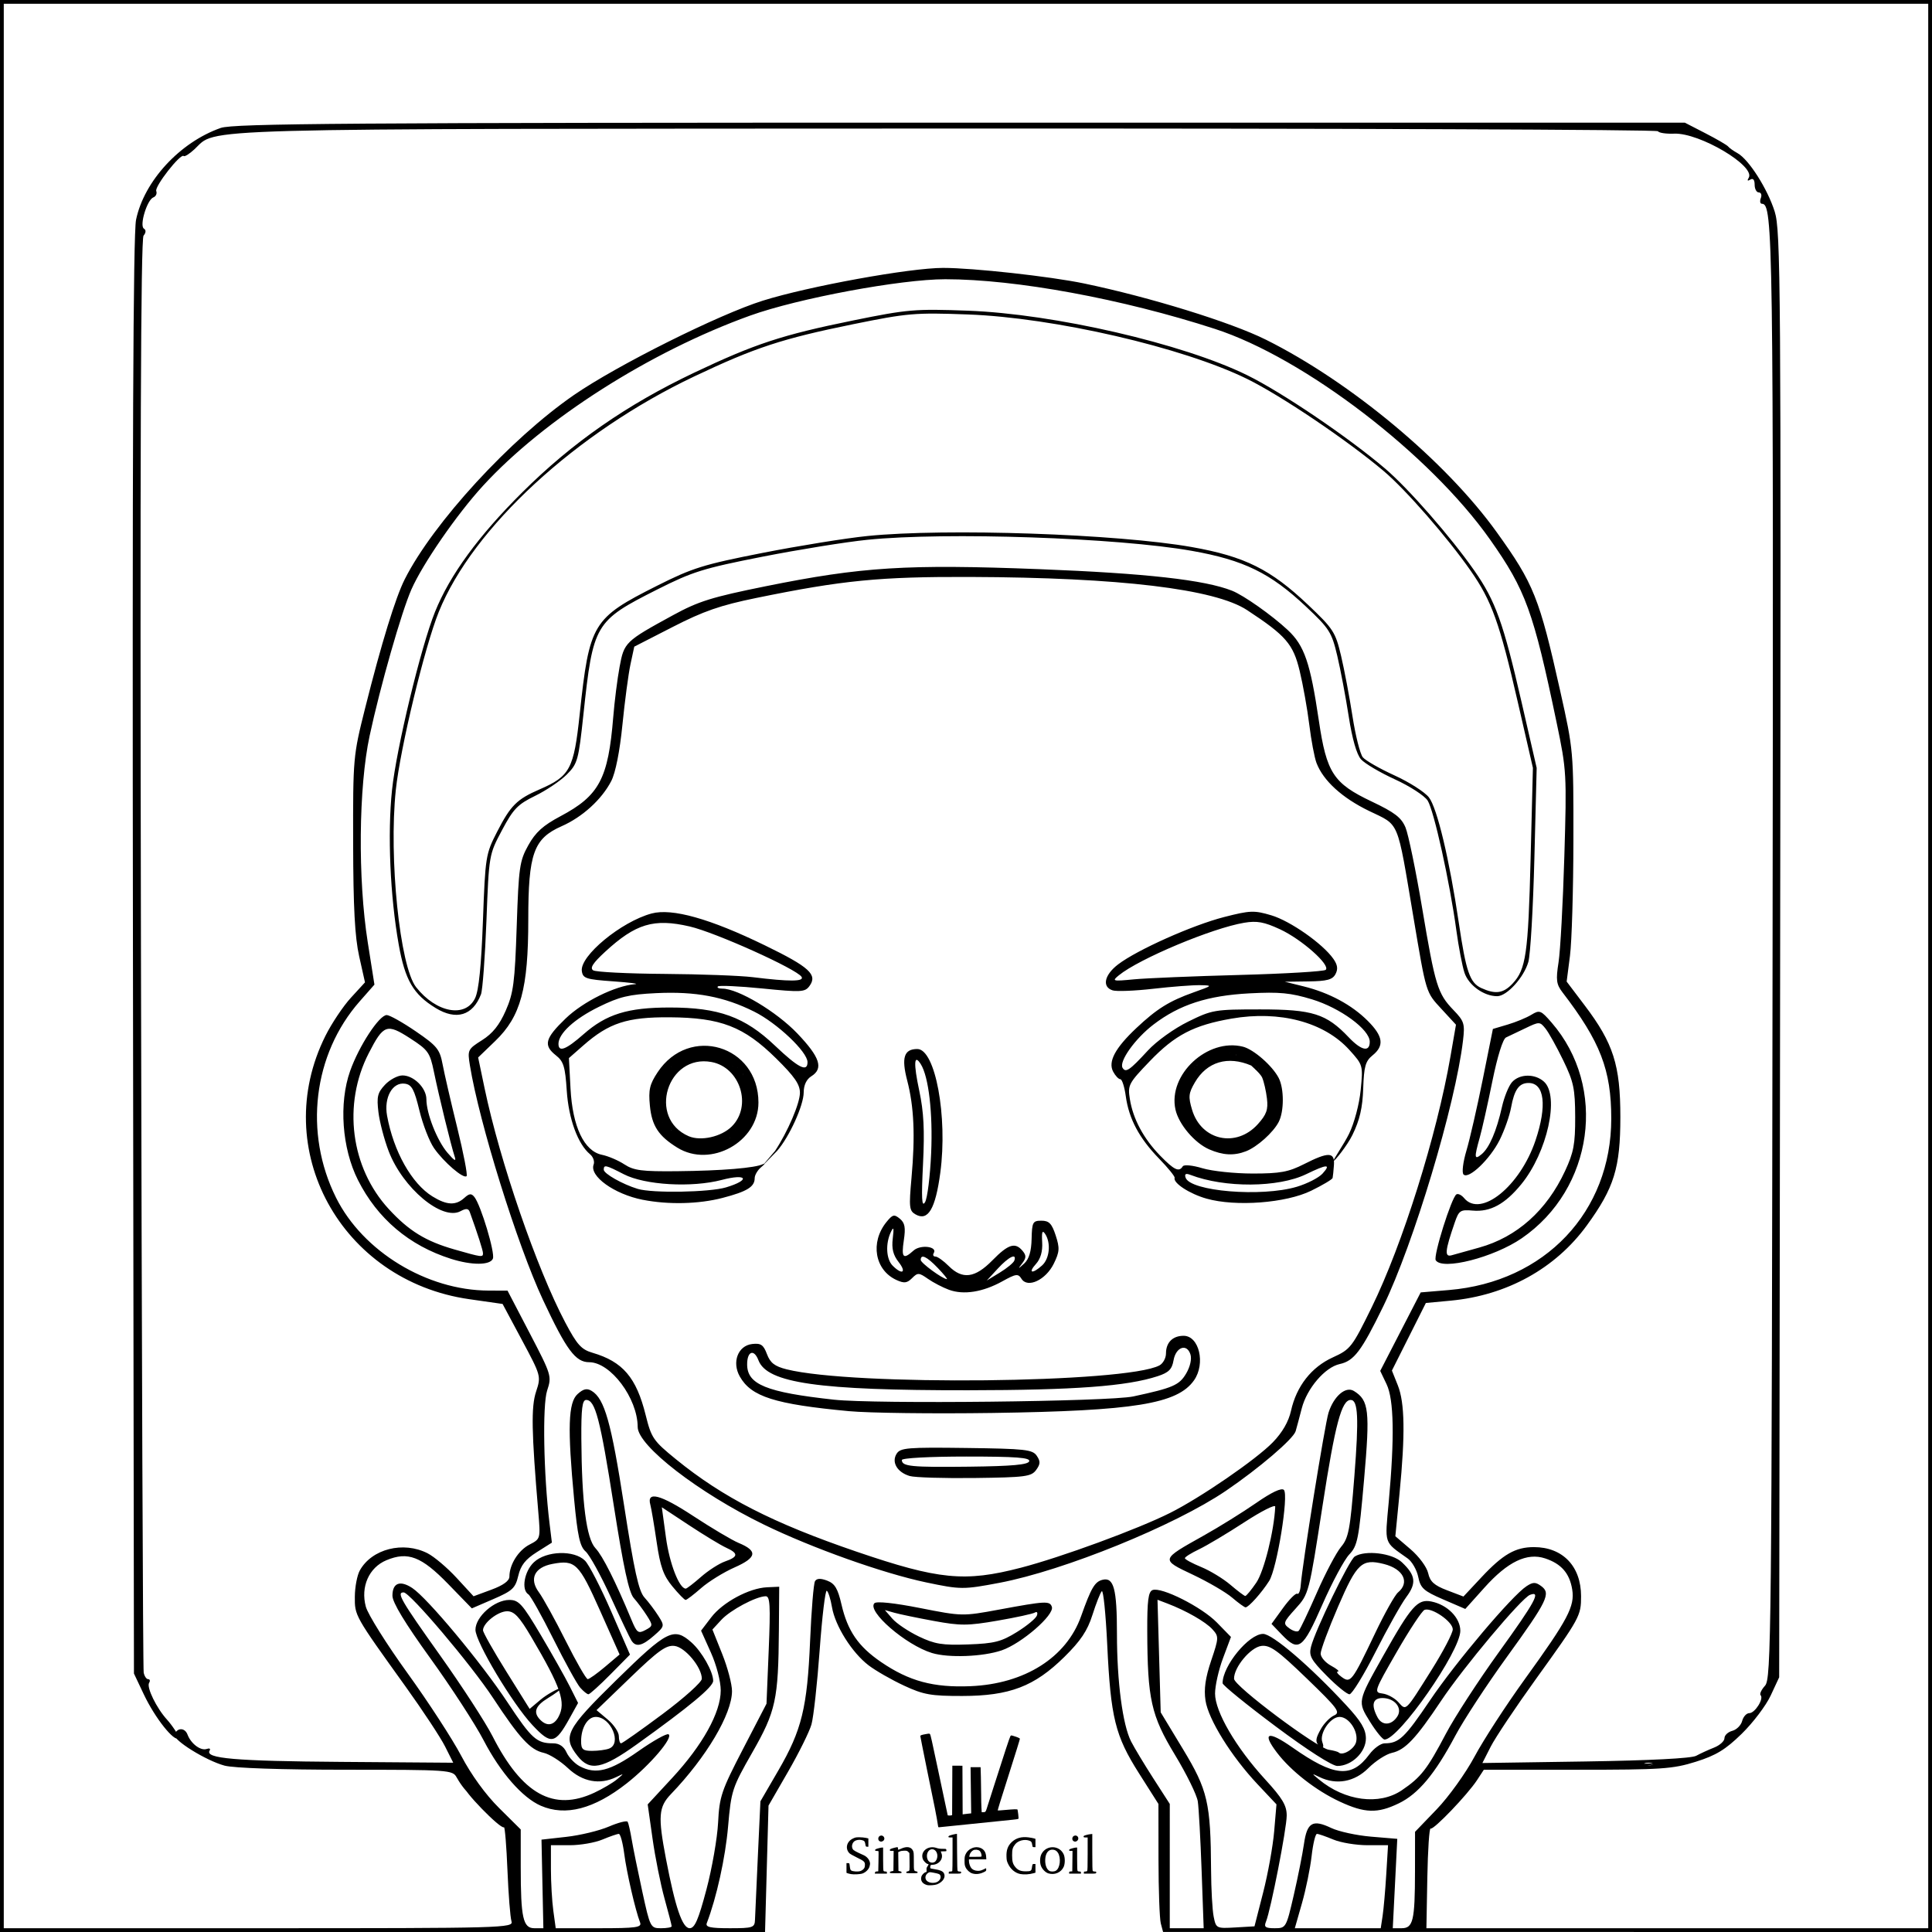 <?xml version="1.0" encoding="UTF-8" standalone="no"?>
<svg
   xmlns:dc="http://purl.org/dc/elements/1.1/"
   xmlns:cc="http://creativecommons.org/ns#"
   xmlns:rdf="http://www.w3.org/1999/02/22-rdf-syntax-ns#"
   xmlns:svg="http://www.w3.org/2000/svg"
   xmlns="http://www.w3.org/2000/svg"
   xmlns:sodipodi="http://sodipodi.sourceforge.net/DTD/sodipodi-0.dtd"
   xmlns:inkscape="http://www.inkscape.org/namespaces/inkscape"
   viewBox="0 0 512 512"
   height="512"
   width="512"
   id="svg2"
   version="1.1"
   sodipodi:docname="SC_Blend_Clrm.svg"
   inkscape:version="0.92.1 r15371"
   inkscape:export-filename="/home/account/Computer/Resources/Pictures/Pictures/SC_Blend_Clrm.svg.png"
   inkscape:export-xdpi="375"
   inkscape:export-ydpi="375">
  <sodipodi:namedview
     pagecolor="#ffffff"
     bordercolor="#666666"
     borderopacity="1"
     objecttolerance="10"
     gridtolerance="10"
     guidetolerance="10"
     inkscape:pageopacity="0"
     inkscape:pageshadow="2"
     inkscape:window-width="1366"
     inkscape:window-height="692"
     id="namedview6"
     showgrid="false"
     inkscape:zoom="5.9039228"
     inkscape:cx="252.15749"
     inkscape:cy="40.288555"
     inkscape:window-x="0"
     inkscape:window-y="27"
     inkscape:window-maximized="1"
     inkscape:current-layer="svg2" />
  <defs
     id="defs6">
    <inkscape:perspective
       sodipodi:type="inkscape:persp3d"
       inkscape:vp_x="0 : 256 : 1"
       inkscape:vp_y="0 : 1000 : 0"
       inkscape:vp_z="512 : 256 : 1"
       inkscape:persp3d-origin="256 : 170.66667 : 1"
       id="perspective225" />
  </defs>
  <rect
     style="fill:#000000"
     id="rect14"
     width="1.51"
     height="2.085"
     x="177.604"
     y="299.472" />
  <rect
     style="fill:#000000"
     id="rect16"
     width="1.51"
     height="2.241"
     x="178.574"
     y="300.347" />
  <rect
     style="fill:#000000"
     id="rect18"
     width="2.355"
     height="3.015"
     x="175.5"
     y="297.5" />
  <rect
     style="fill:#000000"
     id="rect20"
     width="4.422"
     height="1.726"
     x="184.387"
     y="302.84" />
  <rect
     style="fill:#000000"
     id="rect22"
     width="2.085"
     height="2.068"
     x="193.373"
     y="300.356" />
  <rect
     style="fill:#000000"
     id="rect24"
     width="2.644"
     height="1.322"
     x="194.102"
     y="299.458" />
  <rect
     style="fill:#000000"
     id="rect26"
     width="2.66"
     height="1.644"
     x="194.932"
     y="298.475" />
  <rect
     style="fill:#000000"
     id="rect28"
     width="1.102"
     height="1.102"
     x="195.746"
     y="297.898" />
  <rect
     style="fill:#000000"
     id="rect30"
     width="1.414"
     height="8.485"
     x="197.99"
     y="287.931" />
  <rect
     style="fill:#000000"
     id="rect32"
     width="0.839"
     height="2.517"
     x="197.558"
     y="291.646" />
  <rect
     style="fill:#000000"
     id="rect34"
     width="2.349"
     height="2.349"
     x="192.189"
     y="280.117" />
  <rect
     style="fill:#000000"
     id="rect36"
     width="1.726"
     height="2.792"
     x="195.281"
     y="282.885" />
  <rect
     style="fill:#000000"
     id="rect38"
     width="1.246"
     height="2.017"
     x="194.155"
     y="282.011" />
  <rect
     style="fill:#000000"
     id="rect40"
     width="4.746"
     height="1.582"
     x="184.111"
     y="278.799" />
  <rect
     style="fill:#000000"
     id="rect42"
     width="1.339"
     height="1.339"
     x="175.78"
     y="283.932" />
  <rect
     style="fill:#000000"
     id="rect44"
     width="1.644"
     height="1.644"
     x="176.136"
     y="283.102" />
  <rect
     style="fill:#000000"
     id="rect46"
     width="1.475"
     height="1.475"
     x="177.169"
     y="282.661" />
  <rect
     style="fill:#000000"
     id="rect48"
     width="1.508"
     height="0.932"
     x="177.915"
     y="282.186" />
  <rect
     style="fill:#000000"
     id="rect50"
     width="0.746"
     height="0.746"
     x="178.576"
     y="281.627" />
  <rect
     style="fill:#000000"
     id="rect52"
     width="1.486"
     height="4.458"
     x="173.924"
     y="289.513" />
  <rect
     style="fill:#000000"
     id="rect54"
     width="2.523"
     height="1.559"
     x="331.729"
     y="300.678" />
  <rect
     style="fill:#000000"
     id="rect56"
     width="2.112"
     height="1.305"
     x="332.644"
     y="300.051" />
  <rect
     style="fill:#000000"
     id="rect58"
     width="1.356"
     height="0.678"
     x="333.559"
     y="299.542" />
  <rect
     style="fill:#000000"
     id="rect60"
     width="0.559"
     height="0.905"
     x="333.271"
     y="299.559" />
  <rect
     style="fill:#000000"
     id="rect62"
     width="1.661"
     height="0.831"
     x="333.542"
     y="299.085" />
  <rect
     style="fill:#000000"
     id="rect64"
     width="1.661"
     height="0.831"
     x="334.237"
     y="298.542" />
  <rect
     style="fill:#000000"
     id="rect66"
     width="1.152"
     height="0.712"
     x="334.881"
     y="298.102" />
  <rect
     style="fill:#000000"
     id="rect68"
     width="0.542"
     height="0.542"
     x="335.356"
     y="297.797" />
  <rect
     style="fill:#000000"
     id="rect70"
     width="4.983"
     height="1.661"
     x="323.797"
     y="302.983" />
  <rect
     style="fill:#000000"
     id="rect72"
     width="1.462"
     height="1.462"
     x="315.921"
     y="282.873" />
  <rect
     style="fill:#000000"
     id="rect74"
     width="1.462"
     height="1.462"
     x="316.496"
     y="282.25" />
  <rect
     style="fill:#000000"
     id="rect76"
     width="1.513"
     height="0.935"
     x="317.263"
     y="281.843" />
  <rect
     style="fill:#000000"
     id="rect78"
     width="1.125"
     height="0.695"
     x="317.647"
     y="281.459" />
  <rect
     style="fill:#000000"
     id="rect80"
     width="1.59"
     height="0.983"
     x="318.006"
     y="281.028" />
  <rect
     style="fill:#000000"
     id="rect82"
     width="0.815"
     height="0.815"
     x="318.63"
     y="280.692" />
  <rect
     style="fill:#000000"
     id="rect84"
     width="3.667"
     height="1.222"
     x="323.855"
     y="279.014" />
  <rect
     style="fill:#000000"
     id="rect86"
     width="1.942"
     height="1.474"
     x="332.065"
     y="281.028" />
  <rect
     style="fill:#000000"
     id="rect88"
     width="1.354"
     height="1.738"
     x="333.575"
     y="282.166" />
  <rect
     style="fill:#000000"
     id="rect90"
     width="0.671"
     height="1.426"
     x="332.7"
     y="281.975" />
  <rect
     style="fill:#000000"
     id="rect92"
     width="1.354"
     height="1.954"
     x="332.927"
     y="281.387" />
  <rect
     style="fill:#000000"
     id="rect94"
     width="0.396"
     height="0.396"
     x="331.813"
     y="282.023" />
  <path
     style="fill:#000000"
     id="path3905"
     ry="0.72"
     rx="1.016"
     cy="453.056"
     cx="214.645" />
  <path
     id="path12"
     d="M 0,256 V -10e-6 h 256 256 v 256 256 l -101.886,-0.009 -101.886,-0.009 -0.6,-2.24 c -0.33,-1.232 -0.607,-8.863 -0.614,-16.957 l -0.014,-14.718 -5.149,-8.111 c -6.322,-9.958 -7.501,-14.73 -8.423,-34.099 -0.392,-8.234 -1.043,-14.608 -1.447,-14.164 -0.404,0.444 -1.521,3.283 -2.481,6.308 -1.325,4.173 -3.121,6.853 -7.443,11.111 -7.936,7.817 -14.489,10.321 -27.056,10.339 -8.299,0.012 -10.253,-0.337 -15.458,-2.758 -3.277,-1.524 -7.487,-3.938 -9.355,-5.363 -4.399,-3.355 -8.861,-10.441 -9.699,-15.402 -0.364,-2.154 -0.984,-4.116 -1.378,-4.36 -0.394,-0.243 -1.245,6.842 -1.89,15.745 -0.646,8.903 -1.625,17.766 -2.177,19.694 -0.551,1.929 -3.337,7.554 -6.191,12.5 l -5.188,8.993 -0.46,16.75 -0.46,16.75 H 101.372 0 Z m 135.547,253.147 c -0.324,-1.019 -0.803,-7.094 -1.066,-13.5 -0.263,-6.406 -0.679,-11.534 -0.924,-11.397 -0.95,0.533 -11.202,-10.021 -10.621,-10.961 0.339,-0.548 3.905,2.692 3.332,3.046 -1.413,0.873 -6.738,-6.335 -5.813,-7.832 0.457,-0.739 3.431,3.45 2.75,3.871 -0.607,0.375 -1.593,-0.23 -2.19,-1.345 -1.051,-1.964 -1.982,-2.028 -29.3,-2.034 -17.133,-0.003 -29.786,-0.432 -32.215,-1.09 -4.943,-1.34 -13.706,-6.787 -13.228,-8.222 0.629,-1.887 2.708,-1.897 3.415,-0.016 0.922,2.454 3.508,4.384 5.114,3.816 0.716,-0.253 1.054,-0.059 0.751,0.431 -1.298,2.1 6.701,2.791 34.753,3.001 l 29.806,0.224 -2.17,-4.319 C 116.748,460.444 112.055,453.325 107.513,447 93.936,428.095 93.996,428.202 94.035,423.11 c 0.019,-2.536 0.612,-5.65 1.317,-6.921 3.172,-5.717 11.516,-7.836 17.947,-4.559 1.76,0.897 5.225,3.829 7.7,6.515 l 4.5,4.884 4.75,-1.757 c 3.131,-1.158 4.75,-2.34 4.75,-3.468 0,-3.173 2.371,-6.945 5.324,-8.473 2.931,-1.516 2.934,-1.526 2.327,-8.675 -1.802,-21.227 -1.922,-27.807 -0.585,-31.86 1.348,-4.084 1.318,-4.193 -3.758,-13.675 l -5.116,-9.558 -8.847,-1.267 c -34.034,-4.873 -53.097,-39.798 -38.096,-69.798 1.65,-3.3 4.683,-7.836 6.739,-10.081 l 3.739,-4.081 -1.547,-6.919 c -1.141,-5.102 -1.559,-12.96 -1.594,-29.919 -0.047,-22.671 -10e-4,-23.184 3.18,-35.847 4.305,-17.137 8.038,-29.281 10.499,-34.153 7.54,-14.928 27.983,-37.187 44.83,-48.813 11.42,-7.881 38.394,-21.353 50.073,-25.009 12.21,-3.822 38.949,-8.679 47.784,-8.679 7.95,0 28.354,2.252 37.323,4.12 17.468,3.638 38.916,10.272 48.224,14.916 22.464,11.208 47.62,32.186 61.118,50.964 9.854,13.71 11.323,17.385 16.872,42.207 3.484,15.588 3.511,15.886 3.478,39.5 -0.018,13.086 -0.428,26.86 -0.911,30.608 l -0.878,6.815 4.808,6.352 c 7.575,10.008 9.424,15.798 9.424,29.518 0,13.49 -1.637,18.789 -8.877,28.739 -8.316,11.429 -21.224,18.561 -36.111,19.951 l -6.554,0.612 -4.499,8.958 -4.499,8.958 1.565,3.911 c 1.849,4.622 1.983,12.987 0.455,28.628 l -1.11,11.363 4.033,3.452 c 2.237,1.914 4.314,4.731 4.664,6.325 0.492,2.24 1.591,3.239 4.99,4.537 l 4.359,1.665 4.805,-5.137 C 398.307,411.895 401.608,410 406.5,410 c 7.625,0 12.5,5.076 12.5,13.016 0,5.198 -0.281,5.713 -11.995,21.984 -5.346,7.425 -10.718,15.462 -11.939,17.86 l -2.219,4.36 27.326,-0.412 c 17.046,-0.257 28.079,-0.822 29.326,-1.502 1.1,-0.6 3.237,-1.579 4.75,-2.176 1.512,-0.597 2.75,-1.718 2.75,-2.491 0,-0.773 0.933,-1.649 2.074,-1.947 1.141,-0.298 2.318,-1.476 2.617,-2.617 0.298,-1.141 1.149,-2.074 1.891,-2.074 1.497,0 3.916,-3.836 2.997,-4.754 -0.321,-0.321 0.205,-1.454 1.169,-2.519 1.655,-1.829 1.766,-12.605 2.002,-194.184 0.246,-189.789 0.122,-198.542 -2.816,-198.542 -0.479,0 -0.612,-0.675 -0.295,-1.5 0.317,-0.825 0.077,-1.5 -0.531,-1.5 -0.609,0 -1.107,-0.927 -1.107,-2.059 0,-1.302 -0.425,-1.797 -1.155,-1.345 -0.725,0.448 -0.883,0.274 -0.424,-0.469 1.922,-3.11 -13.043,-11.985 -19.743,-11.708 -2.102,0.087 -4.044,-0.201 -4.315,-0.64 -0.271,-0.439 -84.952,-0.761 -188.178,-0.716 -204.381,0.09 -193.497,-0.209 -199.64,5.484 -1.332,1.234 -2.621,2.045 -2.864,1.801 -0.806,-0.806 -7.742,8.049 -7.27,9.281 0.255,0.664 -0.093,1.42 -0.773,1.681 -1.67,0.641 -3.74,7.51 -2.495,8.279 0.593,0.366 0.554,1.072 -0.102,1.863 -0.736,0.887 -0.943,58.472 -0.684,190.161 0.205,103.889 0.53,189.676 0.722,190.638 0.192,0.963 0.729,1.75 1.194,1.75 0.465,0 0.575,0.437 0.245,0.971 -0.731,1.183 1.964,6.708 4.769,9.775 1.129,1.235 3.449,4.491 3.033,4.906 -1.073,1.069 -6.167,-5.213 -9.216,-11.652 l -2.604,-5.5 -0.265,-190 c -0.186,-133.858 0.057,-191.553 0.822,-195.257 2.119,-10.249 11.611,-20.544 22.442,-24.341 3.378,-1.184 33.857,-1.402 196,-1.402 h 192 l 5.49,2.829 c 3.019,1.556 5.719,3.131 6,3.5 0.281,0.369 1.391,1.158 2.468,1.753 2.999,1.658 7.97,9.471 9.865,15.503 1.58,5.031 1.682,18.991 1.439,196.915 L 471.5,444.5 l -2.253,4.839 c -1.239,2.662 -4.693,7.222 -7.675,10.133 -4.308,4.206 -6.808,5.729 -12.166,7.411 C 443.301,468.8 440.326,469 417.947,469 h -24.717 l -1.799,2.75 c -2.532,3.87 -11.558,13.287 -12.308,12.84 -0.343,-0.204 -0.733,5.654 -0.867,13.019 L 378.012,511 H 444.506 511 V 256 1 H 256 1 V 256 511 h 67.567 c 65.332,0 67.548,-0.061 66.979,-1.853 z m 8.203,-9.885 -0.249,-11.739 6.624,-0.743 c 3.643,-0.409 8.693,-1.63 11.221,-2.713 2.528,-1.084 4.775,-1.654 4.994,-1.268 0.219,0.386 0.7,2.502 1.07,4.702 0.37,2.2 1.628,8.387 2.797,13.75 2.079,9.541 2.186,9.75 4.959,9.75 1.559,0 2.835,-0.231 2.835,-0.513 0,-0.282 -0.854,-3.594 -1.898,-7.361 -1.044,-3.767 -2.474,-10.92 -3.178,-15.896 l -1.281,-9.047 6.503,-7.024 C 186.209,462.451 191,453.813 191,447.985 c 0,-2.411 -1.122,-6.735 -2.605,-10.039 l -2.605,-5.804 2.685,-3.52 c 3.049,-3.997 10.043,-7.765 14.81,-7.977 L 206.5,420.5 206.413,432 c -0.139,18.448 -0.802,21.494 -7.066,32.457 -5.324,9.319 -5.572,10.08 -6.401,19.62 -0.715,8.229 -3.049,18.815 -5.633,25.55 -0.414,1.078 0.891,1.372 6.08,1.372 6.161,0 6.612,-0.152 6.687,-2.25 0.044,-1.238 0.385,-8.804 0.758,-16.815 l 0.678,-14.565 4.754,-8.183 c 6.207,-10.683 7.662,-16.627 8.414,-34.375 0.342,-8.079 0.928,-15.184 1.302,-15.789 0.467,-0.756 1.479,-0.797 3.231,-0.131 2.018,0.767 2.807,2.081 3.778,6.289 1.624,7.041 4.445,11.146 10.506,15.283 7.427,5.071 13.887,6.81 23.74,6.39 14.308,-0.61 25.364,-7.603 29.243,-18.499 2.69,-7.554 3.621,-9.149 5.654,-9.681 3.023,-0.79 3.863,2.324 3.863,14.318 0,12.643 1.505,24.1 3.746,28.507 0.839,1.65 3.489,6.052 5.89,9.781 l 4.365,6.781 V 494.531 511 h 4.493 4.493 l -0.546,-15.25 c -0.3,-8.387 -0.756,-16.649 -1.012,-18.359 -0.256,-1.71 -2.981,-7.26 -6.054,-12.335 -6.323,-10.438 -7.283,-14.734 -7.341,-32.838 -0.026,-8.044 0.28,-10.402 1.406,-10.834 2.351,-0.902 13.027,4.483 17.045,8.599 l 3.732,3.822 -2.108,5.635 c -1.159,3.099 -2.108,7.315 -2.108,9.37 0,4.803 5.528,14.28 13.25,22.715 4.616,5.042 5.748,6.941 5.739,9.628 -0.011,3.443 -4.218,24.974 -5.49,28.097 -0.586,1.438 -0.174,1.75 2.311,1.75 2.981,0 3.052,-0.124 5.043,-8.75 1.11,-4.812 2.329,-10.923 2.709,-13.58 0.817,-5.718 2.295,-6.586 7.219,-4.238 1.979,0.944 6.728,1.978 10.554,2.299 l 6.956,0.583 -0.595,11.843 L 369.099,511 h 2.334 c 3.063,0 3.537,-2.002 3.554,-15.024 l 0.014,-10.524 5.75,-5.98 c 3.163,-3.289 7.675,-9.578 10.028,-13.976 2.353,-4.398 8.342,-13.621 13.309,-20.496 11.471,-15.879 13.286,-19.316 12.56,-23.788 -0.695,-4.285 -2.901,-6.81 -7.182,-8.223 -4.805,-1.586 -9.901,0.866 -16.057,7.727 l -5.093,5.675 -5.886,-2.542 c -5.157,-2.227 -5.972,-2.964 -6.582,-5.945 -0.383,-1.872 -1.645,-4.078 -2.806,-4.903 -6.402,-4.55 -6.061,-3.529 -5.01,-15 1.557,-16.983 1.374,-27.083 -0.564,-31.147 l -1.694,-3.551 5.363,-10.401 5.363,-10.401 7.5,-0.631 c 25.411,-2.137 43,-20.716 43,-45.421 0,-12.905 -2.892,-20.399 -12.91,-33.449 -1.647,-2.146 -1.797,-3.28 -1.057,-8 0.474,-3.025 1.163,-15.625 1.531,-28 0.652,-21.924 0.6,-22.833 -2.043,-35.5 -6.156,-29.501 -8.199,-35.123 -17.627,-48.5 -15.968,-22.656 -49.269,-48.161 -72.893,-55.829 -24.594,-7.982 -52.756,-13.171 -71.485,-13.171 -11.846,0 -39.008,5.061 -51.724,9.637 -26.498,9.536 -54.592,27.432 -70.773,45.08 -6.937,7.566 -15.944,20.6 -18.982,27.467 -2.628,5.94 -8.261,25.671 -11.083,38.815 -2.926,13.631 -3.146,37.93 -0.496,54.717 l 1.771,11.217 -3.904,4.435 c -12.348,14.028 -14.852,34.842 -6.261,52.043 7.114,14.245 24.035,24.551 40.397,24.605 l 5.04,0.017 5.888,11.301 c 5.772,11.079 5.863,11.377 4.605,15.188 -1.268,3.841 -0.935,22.277 0.634,35.134 l 0.629,5.157 -4.015,2.535 c -3,1.894 -4.237,3.472 -4.892,6.243 -0.777,3.286 -1.528,3.99 -6.591,6.177 l -5.714,2.468 -6.272,-6.459 c -7.084,-7.296 -10.677,-8.678 -16.37,-6.3 -4.621,1.931 -6.882,7.034 -5.454,12.31 0.553,2.042 5.512,9.954 11.021,17.58 5.509,7.627 11.932,17.508 14.274,21.959 2.638,5.014 6.445,10.262 10.008,13.797 l 5.75,5.705 v 9.961 c 0,13.483 0.61,16.211 3.624,16.211 h 2.374 z m -0.422,-20.72 c -4.891,-2.128 -10.71,-8.784 -15.166,-17.348 -2.227,-4.28 -8.574,-14.052 -14.105,-21.715 C 107.313,430.136 104,424.668 104,422.88 c 0,-3.388 2.009,-4.171 5.245,-2.044 4.002,2.631 18.268,19.746 25.237,30.277 6.438,9.728 7.728,10.887 12.121,10.887 1.602,0 2.814,0.821 3.529,2.39 0.599,1.315 2.151,2.958 3.449,3.653 4.296,2.299 8.061,1.345 15.569,-3.944 3.93,-2.769 7.541,-4.791 8.023,-4.492 1.342,0.83 -4.899,8.149 -11.098,13.015 -8.649,6.788 -16.221,8.759 -22.747,5.92 z M 157.5,475.087 c 2.2,-1.028 4.9,-2.618 6,-3.533 1.973,-1.642 1.97,-1.65 -0.184,-0.609 -4.392,2.122 -8.938,1.277 -12.817,-2.381 -2.004,-1.89 -4.898,-3.712 -6.431,-4.049 -3.528,-0.775 -6.386,-3.873 -13.389,-14.515 -5.846,-8.883 -22.033,-28 -23.709,-28 -1.948,0 -0.771,2.036 9.611,16.629 5.819,8.179 12.09,17.839 13.935,21.467 7.837,15.41 16.174,20.042 26.984,14.991 z m 197.541,2.352 c -6.297,-2.931 -12.908,-8.087 -16.635,-12.974 -4.093,-5.366 -2.398,-5.928 4.11,-1.362 11.069,7.766 15.677,8.185 20.358,1.854 1.202,-1.626 3.036,-2.957 4.074,-2.957 3.781,0 5.307,-1.447 12.012,-11.383 6.846,-10.146 21.738,-27.752 25.602,-30.269 1.713,-1.116 2.369,-1.119 3.873,-0.02 2.64,1.931 1.7,3.868 -9.162,18.878 -5.291,7.311 -11.415,16.668 -13.608,20.793 -5.384,10.125 -9.794,15.4 -14.97,17.906 -5.639,2.73 -9.002,2.63 -15.654,-0.466 z m 16.465,-3.008 c 5.074,-3.444 6.7,-5.528 11.645,-14.927 2.313,-4.397 8.626,-14.12 14.028,-21.606 9.689,-13.426 11.307,-16.406 8.278,-15.244 -2.266,0.869 -17.622,19.184 -23.581,28.124 -6.629,9.945 -9.496,12.979 -12.989,13.746 -1.558,0.342 -4.375,2.164 -6.259,4.049 -3.663,3.663 -8.452,4.54 -12.942,2.371 -2.155,-1.041 -2.157,-1.033 -0.184,0.609 6.912,5.751 16.016,6.942 22.005,2.878 z m -218.433,-9.067 c -4.065,-5.168 -3.131,-6.992 10.337,-20.198 13.397,-13.136 15.179,-14.027 19.821,-9.918 2.777,2.459 5.769,7.749 5.769,10.201 0,1.598 -6.234,6.78 -20.208,16.799 -9.18,6.582 -12.478,7.235 -15.719,3.115 z m 8.346,-1.972 C 164.878,462.066 161.899,455 157.88,455 155.729,455 154,457.868 154,461.434 c 0,2.168 0.452,2.566 2.918,2.566 1.605,0 3.63,-0.273 4.5,-0.607 z M 175.576,454.25 c 5.723,-4.263 10.41,-8.471 10.415,-9.352 0.018,-3.032 -4.431,-8.383 -7.242,-8.711 -2.208,-0.258 -4.289,1.231 -11.674,8.351 l -8.988,8.664 2.957,2.488 C 162.669,457.058 164,459.038 164,460.089 164,461.14 164.263,462 164.585,462 c 0.322,0 5.268,-3.487 10.991,-7.75 z m 162.477,3.254 C 330.324,451.732 324,446.586 324,446.07 324,441.463 330.952,433 334.736,433 c 2.473,0 12.443,8.55 21.99,18.858 3.991,4.309 5.231,6.393 5.25,8.82 0.028,3.651 -3.762,7.323 -7.558,7.323 -1.377,0 -7.997,-4.245 -16.365,-10.496 z m 21.321,4.176 C 360.093,458.93 357.52,455 355,455 c -2.472,0 -5.442,4.4 -4.551,6.742 0.546,1.435 0.092,1.861 -0.964,0.811 -1.059,-1.052 -0.681,-2.118 0.554,-4.339 0.83,-1.493 2.407,-3.114 3.503,-3.602 1.785,-0.795 1.028,-1.819 -7.255,-9.818 -7.694,-7.431 -9.708,-8.878 -11.985,-8.613 -2.874,0.334 -7.332,5.681 -7.268,8.716 0.041,1.926 21.932,18.321 25.111,18.806 1.229,0.188 2.4,0.507 2.603,0.71 0.999,0.999 4.134,-0.853 4.626,-2.734 z M 141.095,457.16 C 135.801,451.507 126,435.112 126,431.911 126,428.441 131.041,424 134.979,424 c 2.502,0 3.454,1.059 8.309,9.25 3.016,5.088 6.479,11.231 7.696,13.653 l 2.212,4.403 -2.274,4.097 c -3.793,6.835 -4.89,7.031 -9.828,1.758 z m 6.924,-2.196 c 2.026,-3.786 0.649,-7.807 -7.263,-21.214 -3.148,-5.334 -4.484,-6.75 -6.37,-6.75 -2.414,0 -6.386,3.132 -6.386,5.036 0,0.57 2.781,5.491 6.18,10.937 l 6.18,9.902 2.897,-2.437 c 1.593,-1.341 4.503,-2.963 5.149,-2.961 0.645,0.002 -1.368,1.423 -3.155,2.513 -3.425,2.088 -4.037,3.824 -2.05,5.811 1.776,1.776 3.59,1.461 4.819,-0.836 z m 215.074,1.36 c -3.373,-5.42 -3.397,-5.299 3.492,-17.547 7.429,-13.207 9.1,-15.09 12.743,-14.361 4.244,0.849 7.671,4.32 7.671,7.77 C 387,437.614 370.707,461 366.925,461 c -0.507,0 -2.231,-2.104 -3.832,-4.676 z m 7.241,-1.49 C 371.729,452.621 369.583,450 366.378,450 c -2.605,0 -3.073,1.832 -1.31,5.126 1.223,2.286 3.731,2.147 5.267,-0.292 z m 9.041,-12.279 C 382.469,437.634 385,432.79 385,431.79 c 0,-2.033 -5.586,-5.886 -7.481,-5.159 -0.671,0.257 -3.99,5.283 -7.377,11.169 -6.014,10.453 -6.101,10.708 -3.754,11.007 1.322,0.169 3.204,1.192 4.184,2.274 2.118,2.341 1.746,2.701 8.804,-8.526 z m -225.613,4.696 c -0.851,-0.963 -4.057,-6.777 -7.124,-12.922 -3.068,-6.145 -6.041,-11.459 -6.608,-11.809 -1.938,-1.198 -1.095,-6.11 1.461,-8.511 3.252,-3.055 10.677,-3.284 13.544,-0.417 1.058,1.058 4.173,7.092 6.921,13.409 l 4.997,11.485 -5.192,5.258 C 158.905,446.634 156.285,449 155.939,449 c -0.346,0 -1.325,-0.787 -2.176,-1.75 z m 6.586,-5.537 3.85,-3.257 -5.211,-11.696 c -5.57,-12.502 -6.531,-13.443 -12.563,-12.312 -4.781,0.897 -6.25,3.946 -3.616,7.507 1.104,1.494 4.303,7.29 7.108,12.88 2.805,5.59 5.434,10.158 5.842,10.15 0.407,-0.008 2.473,-1.481 4.591,-3.272 z m 191.233,2.371 c -4.188,-4.252 -4.748,-5.29 -4.146,-7.688 1.094,-4.358 10.144,-23.019 11.6,-23.919 2.825,-1.746 9.9,-0.886 12.454,1.514 3.688,3.464 3.957,5.545 1.198,9.243 -1.34,1.796 -5.007,8.328 -8.148,14.515 -3.141,6.188 -6.252,11.25 -6.914,11.25 -0.661,0 -3.381,-2.212 -6.044,-4.916 z m 12.861,-11.305 c 2.496,-5.235 5.218,-10.083 6.048,-10.771 3.204,-2.659 1.424,-6.238 -3.747,-7.535 -5.841,-1.466 -7.158,-0.242 -12.12,11.264 -2.553,5.92 -4.638,11.538 -4.634,12.483 0.005,0.945 1.246,2.389 2.759,3.21 1.512,0.821 2.326,1.51 1.809,1.532 -0.518,0.022 -0.079,0.671 0.975,1.441 2.401,1.755 2.745,1.306 8.91,-11.622 z m -117.45,5.287 c -6.935,-2.11 -17.343,-11.116 -15.257,-13.202 0.565,-0.565 5.271,-0.066 12.113,1.284 11.098,2.19 11.27,2.193 20.92,0.407 12.342,-2.284 13.429,-2.341 13.986,-0.736 0.74,2.133 -8.041,9.749 -13.308,11.544 -4.963,1.691 -14.064,2.037 -18.453,0.702 z M 269.5,432.5 c 2.662,-1.65 5.047,-3.625 5.3,-4.389 0.253,-0.764 0.011,-1.112 -0.538,-0.773 -0.549,0.339 -5.009,1.309 -9.912,2.155 -7.908,1.365 -9.815,1.373 -16.882,0.072 -4.382,-0.806 -9.093,-1.784 -10.468,-2.173 l -2.5,-0.707 2,2.299 c 1.1,1.264 4.25,3.378 7,4.698 4.237,2.033 6.233,2.355 13.08,2.108 6.949,-0.25 8.758,-0.711 12.92,-3.291 z m -102.171,2.25 c -0.434,-0.688 -2.917,-5.906 -5.517,-11.596 -2.6,-5.69 -5.58,-11.09 -6.621,-12 -1.517,-1.325 -2.122,-4.068 -3.042,-13.811 -1.786,-18.905 -1.566,-25.655 0.91,-27.896 1.549,-1.402 2.477,-1.609 3.75,-0.836 3.395,2.061 5.173,8.338 8.562,30.234 2.706,17.478 3.884,22.814 5.412,24.5 1.074,1.185 2.73,3.378 3.679,4.873 1.696,2.67 1.677,2.761 -1.118,5.218 -3.182,2.799 -4.848,3.162 -6.015,1.314 z m 4.107,-6.572 C 170.5,426.705 168.936,424.6 167.96,423.5 c -1.295,-1.459 -2.732,-8.105 -5.314,-24.584 C 159.057,376.006 157.747,371 155.339,371 c -1.036,0 -1.325,2.32 -1.277,10.25 0.104,16.996 1.328,26.472 3.75,29.051 1.907,2.03 5.281,8.745 9.547,19 1.421,3.416 1.794,3.687 3.679,2.678 2.017,-1.079 2.032,-1.226 0.397,-3.801 z m 168.233,4.997 -2.706,-2.824 3.053,-4.214 c 1.679,-2.318 3.375,-4.016 3.769,-3.773 0.394,0.242 0.806,-0.753 0.917,-2.212 0.42,-5.559 6.417,-42.798 7.373,-45.782 1.412,-4.408 4.558,-7.088 6.735,-5.737 3.979,2.47 4.29,5.194 2.682,23.478 -1.392,15.825 -1.73,17.531 -3.93,19.85 -1.324,1.396 -4.531,7.375 -7.128,13.288 -5.196,11.833 -6.266,12.621 -10.764,7.926 z m 9.312,-11.098 c 2.272,-5.182 5.154,-10.638 6.405,-12.124 2.01,-2.389 2.42,-4.562 3.537,-18.748 C 360.137,375.776 359.908,371 357.956,371 c -2.421,0 -4.125,6.384 -7.456,27.947 -3.611,23.371 -3.634,23.46 -7.136,27.335 -3.313,3.667 -3.409,3.965 -1.688,5.235 1.003,0.741 2.128,1.04 2.499,0.665 0.371,-0.375 2.534,-4.923 4.806,-10.105 z M 326.5,423.366 c -1.65,-1.409 -6.319,-4.133 -10.376,-6.052 -8.586,-4.063 -8.621,-3.938 2.876,-10.375 4.125,-2.309 10.374,-6.194 13.887,-8.632 4.117,-2.857 6.731,-4.088 7.355,-3.465 1.328,1.328 -1.832,20.857 -3.903,24.126 -1.98,3.125 -5.489,7.044 -6.264,6.995 -0.317,-0.02 -1.926,-1.189 -3.576,-2.598 z m 6.441,-3.964 c 2.055,-3.017 4.732,-13.782 5.006,-20.13 0.029,-0.675 -3.66,1.192 -8.197,4.148 -4.537,2.957 -9.938,6.18 -12,7.163 -2.062,0.983 -3.748,2.041 -3.746,2.352 0.002,0.311 1.944,1.362 4.315,2.337 2.371,0.975 5.857,3.094 7.746,4.709 1.889,1.615 3.66,2.952 3.935,2.971 0.275,0.019 1.599,-1.579 2.941,-3.55 z m -154.761,1 c -2.371,-2.877 -3.206,-5.232 -4.162,-11.75 -0.658,-4.484 -1.412,-8.942 -1.676,-9.907 -1.001,-3.661 2.688,-2.689 11.334,2.988 4.904,3.22 10.326,6.439 12.049,7.152 5.15,2.133 4.868,3.878 -1.05,6.495 -2.905,1.285 -6.891,3.749 -8.859,5.477 -1.968,1.728 -3.824,3.142 -4.124,3.142 -0.3,0 -1.88,-1.619 -3.511,-3.598 z m 7.594,-2.508 c 1.946,-1.709 4.818,-3.553 6.382,-4.098 3.52,-1.227 3.588,-2.136 0.271,-3.647 -1.415,-0.645 -5.827,-3.318 -9.804,-5.94 l -7.231,-4.768 1.094,8.029 C 177.421,414.336 180.005,421 181.733,421 c 0.277,0 2.095,-1.398 4.041,-3.106 z M 245.5,419.365 C 234.035,416.955 215.304,410.285 202.46,404.038 185.13,395.61 169.011,383.152 168.994,378.173 168.969,370.548 161.816,361 156.13,361 c -3.614,0 -6.034,-3.266 -12.227,-16.5 -6.802,-14.537 -16.901,-46.946 -19.378,-62.189 -0.659,-4.057 -0.557,-4.266 3.235,-6.661 2.791,-1.762 4.589,-4.006 6.26,-7.811 2.053,-4.677 2.414,-7.448 2.913,-22.34 0.526,-15.715 0.759,-17.34 3.077,-21.5 1.919,-3.444 3.914,-5.246 8.499,-7.68 10.305,-5.469 12.679,-9.929 14.009,-26.32 0.335,-4.125 1.091,-10.1 1.681,-13.279 1.207,-6.503 1.47,-6.758 14.163,-13.691 6.739,-3.681 10.24,-4.775 24.5,-7.657 25.509,-5.155 37.447,-5.9 72.637,-4.536 28.155,1.092 43.748,2.837 51,5.707 3.092,1.224 10.567,6.497 14.765,10.416 4.42,4.126 5.966,8.632 8.25,24.039 2.052,13.837 3.853,16.595 13.984,21.404 6.116,2.903 7.877,4.254 8.977,6.885 0.752,1.8 2.733,11.392 4.403,21.314 3.477,20.665 4.108,22.72 8.328,27.095 2.825,2.929 3.036,3.608 2.506,8.079 -2.011,16.98 -13.101,53.919 -21.152,70.45 -5.768,11.843 -7.721,14.43 -11.531,15.266 -3.897,0.856 -8.678,6.443 -10.047,11.743 -0.606,2.345 -1.334,5.063 -1.618,6.04 -0.597,2.055 -9.722,9.854 -18.514,15.825 -13.534,9.191 -42.911,21.126 -59.96,24.36 -9.584,1.818 -10.304,1.815 -19.391,-0.096 z m 24.968,-3.882 c 10.75,-2.793 31.015,-10.232 39.603,-14.538 8.168,-4.095 22.855,-14.191 27.257,-18.736 2.508,-2.589 4.163,-5.462 4.801,-8.331 1.451,-6.523 5.394,-11.563 11.068,-14.147 4.696,-2.139 5.123,-2.687 10.296,-13.231 8.179,-16.672 17.257,-45.565 20.885,-66.471 l 1.47,-8.471 -3.813,-4.137 c -4.208,-4.565 -4.027,-3.973 -7.474,-24.422 -4.411,-26.163 -3.562,-24.131 -11.721,-28.078 -7.164,-3.466 -12.169,-8.031 -13.955,-12.728 -0.54,-1.421 -1.401,-5.983 -1.914,-10.139 -0.512,-4.156 -1.659,-10.575 -2.549,-14.265 -1.714,-7.111 -3.651,-9.35 -13.925,-16.1 -8.556,-5.621 -33.717,-8.637 -73.323,-8.789 -24.008,-0.092 -33.875,0.876 -56.803,5.576 -9.509,1.949 -13.901,3.474 -22.078,7.664 l -10.207,5.23 -1,4.663 c -0.55,2.565 -1.512,9.782 -2.137,16.039 -0.704,7.045 -1.829,12.718 -2.955,14.901 -2.52,4.886 -7.633,9.543 -13.159,11.983 -7.42,3.277 -8.835,7.241 -8.835,24.752 0,18.316 -1.997,25.658 -8.749,32.161 l -4.539,4.371 1.701,8.129 c 4.074,19.473 13.853,47.867 21.392,62.113 3.114,5.885 4.247,7.146 7.196,8.01 8.047,2.357 11.631,6.551 14.104,16.503 1.514,6.093 2.019,6.831 8.006,11.706 12.474,10.157 25.725,16.938 47.89,24.508 21.761,7.432 28.685,8.112 43.468,4.271 z m -29.373,-24.321 c -3.324,-0.978 -4.902,-3.661 -3.477,-5.913 0.995,-1.572 2.875,-1.727 18.495,-1.522 15.595,0.204 17.516,0.417 18.635,2.062 1.01,1.485 0.978,2.204 -0.167,3.772 -1.278,1.75 -2.849,1.956 -16.247,2.123 -8.158,0.102 -15.915,-0.133 -17.238,-0.523 z M 272.751,387.25 C 273.073,386.283 269.305,386 256.083,386 246.396,386 239,386.397 239,386.917 c 0,1.708 2.47,1.951 17.918,1.767 11.311,-0.135 15.528,-0.517 15.833,-1.434 z M 225,373.974 c -19.694,-1.849 -25.942,-3.836 -28.957,-9.206 -2.133,-3.8 -0.467,-8.157 3.285,-8.59 2.316,-0.267 2.984,0.189 3.924,2.68 0.88,2.332 2.042,3.231 5.2,4.026 17.58,4.427 89.914,3.674 98.797,-1.028 0.963,-0.509 1.75,-1.945 1.75,-3.191 0,-2.887 1.778,-4.665 4.665,-4.665 4.129,0 5.865,7.371 2.774,11.783 -4.389,6.266 -15.8,8.117 -53.439,8.667 -15.675,0.229 -32.775,0.015 -38,-0.476 z m 75.351,-3.908 c 10.491,-2.258 12.169,-2.985 13.983,-6.056 1.071,-1.812 1.531,-3.859 1.144,-5.08 -0.95,-2.994 -3.866,-1.966 -4.48,1.58 -0.411,2.371 -1.276,3.235 -4.199,4.193 -8.162,2.674 -21.952,3.696 -50.299,3.728 -39.606,0.045 -53.207,-1.902 -55.504,-7.944 C 199.827,357.415 198,358.069 198,361.559 c 0,5.346 5.053,7.405 23,9.371 10.867,1.191 72.947,0.515 79.351,-0.863 z M 251.5,341.81 c -1.65,-0.603 -4.163,-1.909 -5.585,-2.904 -2.388,-1.67 -2.709,-1.684 -4.213,-0.18 -1.321,1.321 -2.096,1.415 -4.112,0.496 -5.764,-2.626 -7.041,-9.974 -2.673,-15.369 1.629,-2.012 2.059,-2.118 3.553,-0.879 1.334,1.107 1.56,2.337 1.053,5.718 -0.696,4.643 -0.168,5.2 2.576,2.717 1.828,-1.654 6.436,-1.085 5.356,0.662 -0.315,0.51 -0.117,0.928 0.44,0.928 0.557,0 2.139,1.125 3.514,2.5 3.649,3.649 6.964,3.22 11.591,-1.5 4.212,-4.297 6.036,-4.867 8,-2.5 0.996,1.2 0.982,1.85 -0.073,3.25 -1.238,1.645 -1.207,1.649 0.515,0.077 1.252,-1.143 1.868,-3.203 1.945,-6.5 0.104,-4.45 0.308,-4.827 2.608,-4.827 2.014,0 2.741,0.749 3.768,3.884 1.105,3.374 1.04,4.359 -0.496,7.495 -2.12,4.328 -6.939,6.59 -8.561,4.018 -0.898,-1.424 -1.433,-1.353 -5.105,0.681 -5.139,2.845 -10.22,3.65 -14.102,2.233 z M 248.5,336 c -2.892,-3.018 -4.5,-3.768 -4.5,-2.098 0,0.794 5.793,5.037 6.937,5.081 C 251.177,338.992 250.081,337.65 248.5,336 Z m 20.316,-1.949 c 0.686,-2.059 -1.487,-1.002 -4.379,2.129 l -2.937,3.18 3.483,-2.129 c 1.916,-1.171 3.641,-2.602 3.833,-3.18 z m -30.673,0.403 c -1.452,-1.847 -1.879,-3.563 -1.554,-6.25 0.346,-2.858 0.231,-3.247 -0.5,-1.704 -1.47,3.102 -1.249,7.197 0.483,8.929 2.545,2.545 3.751,1.797 1.571,-0.974 z m 38.028,0.891 c 1.989,-1.8 2.388,-5.958 0.801,-8.345 -0.741,-1.115 -0.942,-0.549 -0.784,2.199 0.141,2.436 -0.42,4.399 -1.642,5.75 -2.217,2.449 -0.977,2.751 1.625,0.396 z M 242.641,321.836 c -1.687,-0.96 -1.787,-1.855 -1.083,-9.697 1.005,-11.19 0.666,-18.86 -1.141,-25.797 C 238.837,280.277 239.568,278 243.097,278 c 4.766,0 8.087,17.875 6.092,32.787 -1.285,9.601 -3.253,12.923 -6.547,11.049 z m 4.124,-16.245 c 0.466,-10.625 -0.648,-20.218 -2.737,-23.561 -1.815,-2.905 -1.969,-0.265 -0.411,7.039 1.193,5.594 1.438,10.4 0.991,19.432 -0.455,9.173 -0.328,11.55 0.538,10.09 0.623,-1.05 1.352,-6.9 1.619,-13 z m -76.438,12.365 c -7.538,-1.49 -14.188,-6.268 -13.007,-9.345 0.309,-0.805 -0.119,-2.029 -0.952,-2.72 -3.228,-2.679 -5.684,-9.389 -6.171,-16.861 -0.413,-6.33 -0.847,-7.753 -2.842,-9.323 -3.414,-2.686 -2.946,-4.504 2.518,-9.771 4.665,-4.496 13.112,-8.68 18.415,-9.119 1.217,-0.101 -1.388,-0.438 -5.788,-0.75 -7.225,-0.512 -8.03,-0.776 -8.308,-2.726 -0.569,-3.996 10.448,-13.09 18.479,-15.253 5.433,-1.463 15.483,1.363 30.041,8.447 11.8,5.742 14.009,7.757 11.808,10.767 -1.197,1.637 -2.169,1.688 -12.495,0.655 -6.159,-0.616 -11.459,-0.858 -11.778,-0.539 -0.319,0.319 0.218,0.58 1.193,0.58 4.156,0 14.347,6.096 19.87,11.886 6.014,6.305 6.984,9.289 3.69,11.346 -1.275,0.796 -2.004,2.34 -2.01,4.258 -0.011,3.446 -3.816,11.82 -7.047,15.509 l -4.194,4.286 3.656,-4.286 c 3.372,-5.103 6.574,-12.588 6.584,-15.39 0.008,-2.23 -1.43,-4.308 -6.3,-9.107 -8.591,-8.465 -14.647,-10.807 -28.19,-10.904 -11.29,-0.081 -16.115,1.49 -22.915,7.461 l -3.814,3.349 0.424,8.087 c 0.531,10.109 3.601,16.577 8.326,17.542 1.662,0.339 4.341,1.482 5.953,2.54 2.479,1.626 4.639,1.906 13.979,1.809 11.901,-0.122 20.744,-0.856 22.777,-1.889 0.698,-0.355 0.482,1.4e-4 -0.48,0.789 -0.963,0.789 -1.75,2.117 -1.75,2.952 0,2.293 -2.022,3.533 -8.517,5.225 -6.312,1.644 -14.384,1.832 -21.156,0.493 z m 22.093,-3.292 c 6.576,-1.984 5.589,-3.739 -1.113,-1.979 -8.02,2.106 -20.401,1.386 -26.017,-1.512 C 160.542,308.722 160,308.6 160,309.974 c 0,1.056 4.963,3.865 8.994,5.091 3.874,1.179 19.051,0.918 23.426,-0.402 z M 214,281.478 c 0,-2.719 -8.056,-10.35 -14.133,-13.386 -7.949,-3.972 -15.511,-5.401 -25.945,-4.902 -7.259,0.347 -9.751,0.944 -15.261,3.657 C 152.228,270.013 148,273.895 148,276.635 c 0,2.306 1.996,1.538 6.652,-2.56 6.047,-5.323 11.702,-7.075 22.832,-7.075 13.008,0 19.873,2.486 27.877,10.094 6.222,5.915 8.639,7.141 8.639,4.383 z m -1.577,-22.602 c -1.281,-2.072 -22.845,-11.782 -29.667,-13.358 -9.485,-2.192 -14.298,-0.746 -22.411,6.733 -3.237,2.984 -4.08,4.301 -3.136,4.9 0.71,0.451 9.166,0.875 18.791,0.943 9.625,0.068 20.2,0.459 23.5,0.868 9.73,1.207 13.706,1.181 12.923,-0.086 z m 107.326,58.775 c -4.504,-1.272 -8.913,-4.148 -8.463,-5.52 0.114,-0.347 -1.743,-2.638 -4.127,-5.091 -5.258,-5.411 -7.993,-10.543 -8.815,-16.537 -0.339,-2.477 -0.99,-4.503 -1.446,-4.503 -0.456,0 -1.308,-0.896 -1.894,-1.991 -1.416,-2.646 0.507,-6.26 6.165,-11.582 5.426,-5.104 8.709,-7.146 15.2,-9.456 5.049,-1.796 5.075,-1.826 1.63,-1.89 -1.925,-0.036 -7.497,0.393 -12.381,0.953 -4.885,0.56 -9.722,0.751 -10.75,0.424 -2.885,-0.916 -2.218,-4.09 1.448,-6.887 5.062,-3.861 19.731,-10.41 28.126,-12.557 6.872,-1.757 7.932,-1.796 12.468,-0.448 5.037,1.496 13.645,7.534 16.451,11.54 1.115,1.591 1.269,2.715 0.555,4.048 -0.789,1.474 -2.24,1.863 -7.202,1.93 l -6.215,0.085 5,1.239 c 6.759,1.675 12.729,4.886 16.973,9.131 4.085,4.085 4.434,6.58 1.277,9.137 -1.89,1.531 -2.287,2.935 -2.484,8.78 -0.173,5.132 -0.922,8.363 -2.854,12.313 -1.441,2.945 -4.838,7.091 -5.03,6.9 -0.192,-0.192 2.804,-4.476 4.138,-7.206 1.382,-2.829 2.705,-7.806 3.077,-11.574 0.647,-6.561 0.625,-6.64 -2.98,-10.63 -6.682,-7.396 -18.466,-10.532 -31.245,-8.314 -10,1.735 -14.992,4.333 -21.649,11.264 -5.643,5.875 -5.889,6.343 -5.293,10.068 0.843,5.269 3.619,10.454 8.018,14.973 3.731,3.833 5.009,4.44 5.994,2.848 0.317,-0.514 2.566,-0.298 5.218,0.5 2.563,0.771 8.562,1.403 13.332,1.403 7.265,0 9.47,-0.405 13.591,-2.496 6.509,-3.302 8.174,-3.25 7.927,0.246 -0.107,1.512 -0.265,3.054 -0.351,3.426 -0.086,0.372 -2.64,1.892 -5.675,3.377 -6.697,3.277 -19.997,4.283 -27.732,2.098 z m 23.905,-3.141 c 2.76,-0.82 5.836,-2.395 6.836,-3.5 2.336,-2.581 1.233,-2.539 -4.354,0.166 -7.395,3.58 -21.572,3.664 -30.645,0.183 -1.25,-0.48 -1.629,-0.269 -1.299,0.722 1.214,3.643 20.123,5.202 29.461,2.429 z m -39.449,-36.118 c 2.281,-2.475 6.931,-5.811 10.65,-7.642 6.382,-3.142 7.017,-3.25 19.123,-3.25 13.88,0 17.509,1.146 23.458,7.408 3.343,3.519 5.563,3.986 5.563,1.169 0,-3.242 -7.789,-8.956 -15.33,-11.247 -5.653,-1.717 -8.592,-1.999 -16.523,-1.584 -11.116,0.581 -18.557,2.995 -25.449,8.258 -4.867,3.716 -9.228,9.829 -8.199,11.494 0.839,1.357 1.853,0.661 6.707,-4.606 z M 328.5,258.373 c 12.1,-0.323 22.372,-0.934 22.827,-1.357 1.335,-1.243 -6.378,-8.089 -12.1,-10.74 -4.218,-1.955 -6.119,-2.302 -9.5,-1.738 -8.476,1.414 -27.863,9.546 -33.227,13.936 -1.888,1.546 -1.665,1.605 4,1.062 3.3,-0.316 15.9,-0.839 28,-1.162 z m -149,45.766 c -4.989,-3.082 -6.76,-5.794 -7.274,-11.137 -0.402,-4.188 -0.062,-5.652 2.057,-8.854 8.359,-12.632 26.701,-7.122 26.713,8.024 0.008,10.415 -12.624,17.447 -21.496,11.966 z m 8.769,-0.795 c -0.677,-0.274 -2.027,-0.291 -3,-0.037 -0.973,0.254 -0.419,0.478 1.231,0.498 1.65,0.02 2.446,-0.187 1.769,-0.461 z M 180,301.655 c 0,-0.19 -1.012,-1.202 -2.25,-2.25 L 175.5,297.5 l 1.905,2.25 c 1.79,2.114 2.595,2.705 2.595,1.905 z m 13.946,-3.147 c 5.43,-5.43 2.219,-15.636 -5.367,-17.059 -11.75,-2.204 -17.045,14.909 -6.08,19.652 3.229,1.397 8.695,0.159 11.446,-2.593 z m 2.229,2 c 0.27,0.27 0.491,-0.184 0.491,-1.009 0,-1.917 -0.002,-1.916 -2.262,0.733 -1.167,1.368 -1.288,1.759 -0.313,1.009 0.876,-0.673 1.813,-1.003 2.083,-0.733 z m 3.006,-8.939 c 0.22,-1.886 0.044,-3.21 -0.391,-2.941 -0.783,0.484 -1.153,6.371 -0.4,6.371 0.215,0 0.571,-1.543 0.791,-3.43 z m -24.489,-1.301 c -0.254,-0.973 -0.478,-0.419 -0.498,1.231 -0.02,1.65 0.187,2.446 0.461,1.769 0.274,-0.677 0.291,-2.027 0.037,-3 z m 3.435,-7.019 c 1.244,-1.586 1.208,-1.621 -0.378,-0.378 -0.963,0.755 -1.75,1.542 -1.75,1.75 0,0.823 0.821,0.293 2.128,-1.372 z M 197,284.655 c 0,-0.19 -1.012,-1.202 -2.25,-2.25 L 192.5,280.5 l 1.905,2.25 c 1.79,2.114 2.595,2.705 2.595,1.905 z m -8.731,-5.311 c -0.677,-0.274 -2.027,-0.291 -3,-0.037 -0.973,0.254 -0.419,0.478 1.231,0.498 1.65,0.02 2.446,-0.187 1.769,-0.461 z m 132.181,25.249 c -3.875,-1.688 -8.087,-6.663 -8.944,-10.566 -2.026,-9.223 8.483,-19.004 17.883,-16.645 2.848,0.715 7.817,5.064 9.485,8.301 1.444,2.803 1.446,8.824 0.003,11.631 -1.44,2.802 -5.723,6.64 -8.693,7.789 -3.158,1.222 -6.112,1.067 -9.734,-0.511 z m 6.279,-1.198 c -0.332,-0.332 -1.195,-0.368 -1.917,-0.079 -0.798,0.319 -0.561,0.556 0.604,0.604 1.054,0.043 1.645,-0.193 1.312,-0.525 z m 6.614,-5.482 c 2.299,-2.551 2.761,-3.85 2.412,-6.785 -0.237,-1.996 -0.806,-4.491 -1.263,-5.544 -0.591,-1.361 -3.754,-3.81 -2.922,-3.296 1.898,1.173 4.6,2.169 2.258,0.115 -1.195,-1.048 -1.796,-1.266 -1.336,-0.485 0.655,1.112 0.47,1.507 -0.897,0.467 -6.228,-2.676 -11.76,-0.982 -14.926,4.44 -1.695,2.902 -1.79,3.825 -0.75,7.296 2.439,8.14 11.692,10.153 17.425,3.791 z M 334.5,300 C 335.495,298.9 336.085,298 335.81,298 c -0.275,0 -1.314,0.9 -2.31,2 -0.995,1.1 -1.585,2 -1.31,2 0.275,0 1.314,-0.9 2.31,-2 z M 318.128,282.25 c 1.244,-1.586 1.208,-1.621 -0.378,-0.378 -1.666,1.306 -2.195,2.128 -1.372,2.128 0.208,0 0.995,-0.787 1.75,-1.75 z m 9.122,-2.912 c -0.688,-0.277 -1.812,-0.277 -2.5,0 -0.688,0.277 -0.125,0.504 1.25,0.504 1.375,0 1.938,-0.227 1.25,-0.504 z M 119.5,333.598 c -11.065,-3.508 -19.466,-10.625 -24.637,-20.87 -4.24,-8.398 -5.1,-20.362 -2.078,-28.896 C 95.133,277.197 100.494,269 102.484,269 c 0.763,0 4.22,1.938 7.682,4.307 5.658,3.872 6.378,4.756 7.128,8.75 0.459,2.444 2.2,9.985 3.871,16.759 1.67,6.774 2.789,12.564 2.486,12.867 -0.806,0.806 -6.033,-3.679 -8.623,-7.4 -1.232,-1.769 -2.979,-6.269 -3.883,-10 -1.356,-5.594 -2.027,-6.838 -3.83,-7.094 -3.304,-0.47 -5.614,3.663 -4.737,8.479 1.724,9.468 6.513,17.989 12.027,21.397 3.774,2.333 6.172,2.45 8.425,0.411 1.35,-1.222 1.886,-1.272 2.696,-0.25 1.71,2.159 5.497,14.759 4.901,16.311 -0.688,1.793 -5.581,1.82 -11.125,0.062 z m 8.5,-1.472 c 0,-0.733 -1.454,-5.265 -3.502,-10.919 -0.352,-0.971 -0.965,-1.027 -2.461,-0.227 -4.863,2.602 -15.263,-6.083 -19.031,-15.894 -1.18,-3.072 -2.404,-7.739 -2.719,-10.369 -0.49,-4.083 -0.234,-5.144 1.744,-7.25 1.275,-1.357 3.364,-2.467 4.643,-2.467 2.987,0 6.326,3.336 6.326,6.322 0,3.778 2.83,10.956 5.591,14.178 1.84,2.148 2.38,2.432 1.901,1 -0.946,-2.827 -4.164,-15.974 -5.508,-22.5 -1.047,-5.082 -1.526,-5.754 -6.305,-8.839 -6.164,-3.98 -7.049,-3.662 -10.954,3.938 -6.965,13.556 -4.808,30.346 5.307,41.32 5.345,5.799 9.756,8.512 17.391,10.699 7.282,2.085 7.576,2.124 7.576,1.008 z m 252.485,1.85 c -0.695,-1.124 4.18,-16.651 5.48,-17.454 0.444,-0.275 1.364,0.171 2.044,0.99 4.388,5.287 14.824,-3.141 18.91,-15.271 C 410.028,293.012 409.305,287 405.087,287 c -2.514,0 -3.776,1.769 -4.634,6.5 -0.399,2.2 -1.767,6.079 -3.04,8.62 -2.55,5.089 -8.204,10.49 -9.561,9.132 -0.481,-0.481 -0.144,-3.264 0.762,-6.306 0.893,-2.995 2.837,-11.48 4.321,-18.855 l 2.698,-13.409 3.934,-1.168 c 2.163,-0.642 4.982,-1.808 6.263,-2.591 2.179,-1.331 2.525,-1.197 5.362,2.077 14.84,17.124 11.113,44.062 -7.905,57.147 -7.39,5.084 -21.096,8.588 -22.801,5.828 z m 11.534,-3.358 c 9.974,-2.781 17.858,-9.816 22.729,-20.28 2.297,-4.935 2.713,-7.153 2.691,-14.348 -0.023,-7.474 -0.41,-9.302 -3.174,-15 -1.731,-3.569 -3.841,-7.352 -4.688,-8.406 -1.5,-1.865 -1.642,-1.868 -5.309,-0.104 -2.072,0.997 -4.394,2.103 -5.159,2.458 -0.833,0.386 -2.284,5.04 -3.618,11.604 -1.224,6.028 -2.733,12.759 -3.353,14.959 -1.508,5.354 -1.433,5.99 0.517,4.372 2.034,-1.687 3.95,-6.145 5.377,-12.515 0.595,-2.654 1.801,-5.62 2.68,-6.591 2.01,-2.221 6.069,-2.275 8.46,-0.111 4.18,3.783 0.88,18.725 -5.998,27.159 -4.321,5.298 -8.233,7.423 -12.895,7.005 -3.273,-0.293 -3.651,-0.041 -4.761,3.181 -2.593,7.523 -2.749,9.203 -0.806,8.658 0.984,-0.276 4.272,-1.194 7.308,-2.04 z M 115.457,267.137 c -5.914,-3.606 -8.116,-7.39 -9.794,-16.827 -2.277,-12.809 -2.993,-29.343 -1.774,-40.942 1.163,-11.07 7.65,-37.948 11.397,-47.225 3.948,-9.774 11.482,-20.092 23.124,-31.67 13.263,-13.19 27.693,-23.231 45.585,-31.722 16.109,-7.645 23.27,-9.997 42.093,-13.829 14.448,-2.941 16.349,-3.103 30.411,-2.585 22.871,0.842 56.958,8.712 74,17.086 9.233,4.537 26.928,16.518 36.602,24.783 6.216,5.311 17.401,18.108 23.636,27.044 5.586,8.006 7.666,13.797 12.478,34.752 l 4.019,17.5 -0.608,24 c -0.334,13.2 -1.053,25.541 -1.598,27.425 -1.195,4.132 -5.697,9.075 -8.266,9.075 -3.532,0 -7.579,-2.911 -8.665,-6.233 -0.587,-1.797 -1.557,-6.867 -2.156,-11.267 -1.728,-12.713 -5.949,-31.785 -7.601,-34.346 -0.832,-1.29 -4.737,-3.821 -8.678,-5.623 -3.94,-1.802 -7.979,-4.188 -8.976,-5.301 -1.154,-1.289 -2.338,-5.421 -3.261,-11.377 -0.797,-5.144 -2.165,-12.379 -3.04,-16.078 -1.473,-6.231 -2.079,-7.185 -8.255,-13 -9.488,-8.934 -16.47,-12.346 -30.278,-14.796 -19.667,-3.489 -65.188,-5.04 -85.999,-2.93 -5.696,0.578 -18.211,2.595 -27.811,4.483 -15.683,3.084 -18.514,3.967 -27.893,8.7 -16.528,8.34 -16.965,9.082 -19.537,33.128 -1.301,12.16 -1.542,13.027 -4.417,15.902 -1.673,1.673 -5.439,4.21 -8.37,5.639 -4.628,2.256 -5.783,3.452 -8.786,9.098 -3.456,6.496 -3.458,6.511 -4.128,24 -0.369,9.625 -1.019,18.4 -1.444,19.5 -2.187,5.654 -6.542,6.973 -12.012,3.637 z m 10.457,-2.63 c 0.973,-2.04 1.633,-8.571 2.07,-20.5 0.623,-16.991 0.732,-17.684 3.72,-23.507 3.617,-7.05 5.252,-8.687 11.297,-11.308 8.069,-3.498 9.069,-5.37 10.622,-19.891 2.582,-24.142 3.369,-25.449 20.5,-34.068 9.394,-4.726 12.261,-5.62 27.923,-8.7 9.6,-1.888 22.115,-3.905 27.811,-4.483 20.811,-2.11 66.332,-0.56 85.999,2.93 14.014,2.486 20.851,5.885 30.789,15.303 6.697,6.347 7.259,7.214 8.745,13.5 0.874,3.695 2.238,10.91 3.032,16.033 0.794,5.124 2.028,10.02 2.742,10.88 0.714,0.86 4.487,3.018 8.385,4.794 3.898,1.776 8.002,4.393 9.12,5.815 2.179,2.77 5.445,16.46 7.92,33.195 1.928,13.04 2.936,15.962 5.988,17.353 3.749,1.708 5.83,1.408 8.274,-1.193 3.55,-3.778 4.138,-7.858 4.778,-33.16 l 0.608,-24 -4.019,-17.5 c -4.812,-20.955 -6.892,-26.746 -12.478,-34.752 -6.169,-8.841 -17.193,-21.474 -23.069,-26.436 -9.66,-8.158 -27.185,-19.976 -36.169,-24.39 -17.042,-8.374 -51.129,-16.244 -74,-17.086 -14.062,-0.517 -15.964,-0.356 -30.411,2.585 -18.822,3.832 -25.983,6.185 -42.093,13.829 -31.336,14.87 -58.699,40.085 -67.71,62.392 -3.747,9.278 -10.234,36.155 -11.397,47.225 -1.888,17.971 1.075,46.775 5.375,52.242 5.345,6.795 13.105,8.231 15.65,2.898 z m 43.712,244.961 c -1.262,-3.289 -3.554,-13.224 -4.202,-18.218 -0.375,-2.888 -1.019,-5.25 -1.431,-5.25 -0.412,0 -2.365,0.675 -4.339,1.5 -1.974,0.825 -5.854,1.5 -8.622,1.5 H 146 v 6.36 c 0,3.498 0.286,8.448 0.636,11 L 147.272,511 h 11.471 c 9.893,0 11.39,-0.211 10.883,-1.532 z m 17.586,-8.722 c 1.492,-5.635 2.883,-13.621 3.092,-17.746 0.35,-6.901 0.877,-8.458 6.604,-19.5 l 6.224,-12 0.588,-14.25 c 0.489,-11.85 0.352,-14.246 -0.816,-14.228 -2.553,0.04 -9.365,3.672 -11.754,6.267 l -2.35,2.553 2.6,6.499 c 1.43,3.575 2.596,7.998 2.59,9.829 -0.018,6.075 -6.796,17.507 -16.168,27.269 -3.301,3.439 -3.49,5.892 -1.327,17.201 2.466,12.887 4.339,18.359 6.282,18.355 1.34,-0.003 2.324,-2.277 4.434,-10.25 z M 334.755,501.5 c 1.267,-4.95 2.577,-12.223 2.913,-16.163 l 0.61,-7.163 -5.02,-5.337 c -6.972,-7.413 -13.037,-17.177 -13.791,-22.204 -0.451,-3.008 -0.023,-6.016 1.5,-10.538 2.056,-6.102 2.068,-6.398 0.332,-8.318 -1.786,-1.975 -6.981,-4.945 -11.958,-6.838 l -2.59,-0.985 0.424,14.917 0.424,14.917 5.917,9.779 c 6.554,10.833 7.333,14.19 7.433,32.057 0.028,5.019 0.337,10.553 0.686,12.298 0.623,3.117 0.724,3.167 5.726,2.875 l 5.092,-0.298 z m 31.648,6.25 c 0.272,-1.788 0.708,-6.737 0.968,-11 l 0.474,-7.75 h -5.455 c -3,0 -7.071,-0.675 -9.045,-1.5 -1.975,-0.825 -3.927,-1.5 -4.339,-1.5 -0.412,0 -1.048,2.646 -1.414,5.879 -0.366,3.233 -1.517,8.858 -2.559,12.5 L 343.141,511 h 11.384 11.384 z M 438.25,467.338 c -0.688,-0.277 -1.812,-0.277 -2.5,0 -0.688,0.277 6.608,-0.667 1.25,0.504 -1.343,0.294 1.938,-0.227 1.25,-0.504 z"
     style="fill:#000000"
     inkscape:connector-curvature="0"
     sodipodi:nodetypes="cccccccccccssccscccccscccccccccsccccccccccccsccsccscccssssscssccsscsssssssssscssssccccscccsccsssscscssccscssscsscccsscsccscssscscccscsscscccsccccscccscccccccccsccccscssssccccssccscssccscsccsccscsscscscccccsssscsccsscsscccscccsccscscccccsssccccssssssssssssssccsccscscssccscsscccsscccscscsscsccccscssssssssccssssscscsccssscscsccssssssscssscsccsccssssssccsscsccccsscsccsssssccsssssccccssssscssscssccscsccccccccscsscccssssccsccsscssssscccccssscsccsccsscsccccccsscsccsccssccsssscscscscccsssssccsssscscsccssccsccsccscsccscssscscsccccssscscsscccsssscssscssccsssscscssccssccssscssscscscssccccssccsscssssccsccsccsssccccsccsssscsccccssssscscscccccscsssccsccscccsscsccccccccsccscccscssssccscccscsscccsccscscscccccccccccssccssscsssssssscccssssscsccccccccccscscccccscccccsssccccccscscccscccsccccccccscsssssscsscssccsscccscccccscccscssccscccccsccccccccscsccssccccccsccccccccccccccccccscccscscccscssssccssccccccscscccccscssccsssssssscsscccscsscscssssscscccccsscccssccccssssssssccsscssscscccsssssssssscscsssscsssssscccccsccscscssssssssscsscscsccscscscscccscsscssccssccccccsccccscccscsssccccssss"
     inkscape:export-xdpi="375"
     inkscape:export-ydpi="375" />
  <path
     style="fill:#000000;stroke-width:0.112"
     d="m 245.687,499.561 c -1.228,-0.325 -1.798,-1.16 -1.513,-2.217 0.131,-0.487 0.716,-1.093 1.164,-1.205 0.235,-0.059 0.255,-0.114 0.211,-0.587 -0.04,-0.428 0.004,-0.598 0.24,-0.945 0.342,-0.501 0.36,-0.636 0.086,-0.636 -0.344,0 -1.103,-0.745 -1.309,-1.285 -0.762,-1.996 1.343,-3.73 3.6,-2.966 0.488,0.165 0.972,0.235 1.632,0.235 0.91,0 0.94,0.009 0.991,0.276 0.029,0.152 0.027,0.302 -0.006,0.335 -0.032,0.032 -0.376,0.058 -0.765,0.058 -0.389,0 -0.706,0.019 -0.706,0.042 0,0.023 0.075,0.222 0.167,0.443 0.621,1.485 -0.655,3.085 -2.46,3.085 -0.389,0 -0.496,0.143 -0.496,0.663 0,0.301 0.025,0.314 0.864,0.444 1.744,0.269 2.473,0.569 2.766,1.135 0.537,1.039 -0.262,2.311 -1.846,2.938 -0.552,0.219 -2.089,0.329 -2.621,0.188 z m 2.317,-0.69 c 0.909,-0.253 1.476,-1.097 1.209,-1.8 -0.154,-0.406 -0.392,-0.512 -1.71,-0.763 -1.079,-0.206 -1.147,-0.207 -1.462,-0.022 -0.753,0.441 -1.011,1.301 -0.584,1.952 0.413,0.631 1.544,0.912 2.548,0.633 z m -0.351,-5.41 c 0.422,-0.218 0.762,-0.936 0.762,-1.61 0,-1.003 -0.608,-1.785 -1.389,-1.785 -1.076,0 -1.716,1.421 -1.21,2.687 0.313,0.782 1.105,1.087 1.838,0.708 z m -22.167,3.183 c -0.314,-0.056 -0.703,-0.153 -0.864,-0.214 l -0.294,-0.112 v -1.285 -1.285 h 0.384 c 0.374,0 0.385,0.014 0.451,0.53 0.146,1.146 0.181,1.258 0.457,1.438 0.37,0.243 1.693,0.331 2.321,0.155 0.284,-0.08 0.646,-0.297 0.856,-0.513 0.298,-0.307 0.372,-0.483 0.407,-0.964 0.072,-0.973 -0.122,-1.169 -2.112,-2.134 -0.937,-0.454 -1.84,-0.97 -2.005,-1.146 -1.153,-1.228 -0.727,-3.062 0.897,-3.861 0.661,-0.325 0.831,-0.361 1.741,-0.362 0.555,-5.9e-4 1.322,0.068 1.706,0.154 l 0.697,0.155 v 1.1 1.1 h -0.327 c -0.351,0 -0.386,-0.059 -0.509,-0.854 -0.089,-0.571 -0.3,-0.772 -0.968,-0.922 -0.627,-0.14 -1.444,-0.011 -1.861,0.295 -0.652,0.477 -0.867,1.459 -0.465,2.119 0.212,0.347 0.815,0.682 2.882,1.599 0.978,0.434 1.692,1.399 1.694,2.29 3.7e-4,0.127 -0.075,0.487 -0.168,0.8 -0.206,0.694 -1.009,1.473 -1.811,1.758 -0.623,0.221 -2.296,0.31 -3.107,0.164 z m 44.912,-0.008 c -1.349,-0.264 -2.563,-1.265 -3.224,-2.658 -0.356,-0.75 -0.405,-0.962 -0.444,-1.932 -0.07,-1.729 0.349,-2.895 1.395,-3.884 1.127,-1.066 2.59,-1.478 4.415,-1.243 0.568,0.073 1.22,0.192 1.45,0.264 l 0.418,0.131 v 1.097 1.097 h -0.381 c -0.362,0 -0.384,-0.023 -0.453,-0.474 -0.135,-0.882 -0.257,-1.061 -0.865,-1.263 -1.266,-0.421 -2.909,0.014 -3.666,0.97 -0.692,0.873 -0.825,1.349 -0.824,2.942 5.7e-4,1.688 0.198,2.358 0.946,3.208 0.668,0.759 1.372,1.028 2.694,1.03 1.279,0.002 1.481,-0.115 1.597,-0.926 0.143,-0.994 0.161,-1.025 0.573,-1.025 h 0.378 v 1.153 1.154 l -0.418,0.124 c -1.127,0.333 -2.601,0.43 -3.592,0.236 z m -12.731,-0.163 c -0.698,-0.215 -1.461,-0.913 -1.786,-1.635 -0.223,-0.495 -0.266,-0.77 -0.266,-1.705 0,-0.935 0.043,-1.211 0.265,-1.704 0.748,-1.66 2.83,-2.401 4.308,-1.535 0.697,0.408 1.073,1.091 1.144,2.076 l 0.055,0.772 h -2.302 -2.302 v 0.428 c 0,0.564 0.247,1.367 0.554,1.797 0.369,0.519 1.05,0.824 1.844,0.826 0.625,0.002 0.947,-0.104 2.091,-0.685 0.046,-0.023 0.084,0.129 0.084,0.339 0,0.351 -0.049,0.405 -0.598,0.675 -1.086,0.532 -2.123,0.649 -3.093,0.351 z m 2.463,-4.651 c -9.3e-4,-0.469 -0.221,-1.048 -0.497,-1.307 -0.364,-0.342 -1.224,-0.434 -1.708,-0.183 -0.463,0.239 -0.912,0.847 -0.992,1.341 l -0.065,0.401 h 1.632 c 1.618,0 1.632,-0.003 1.631,-0.251 z m 17.699,4.643 c -0.772,-0.237 -1.644,-1.121 -1.968,-1.994 -0.347,-0.935 -0.286,-2.31 0.139,-3.137 1.257,-2.449 4.774,-2.393 5.892,0.094 0.381,0.848 0.381,2.449 0,3.297 -0.678,1.507 -2.409,2.248 -4.063,1.74 z m 1.998,-0.717 c 1.121,-0.693 1.412,-3.397 0.515,-4.781 -0.346,-0.534 -0.825,-0.79 -1.476,-0.79 -1.064,0 -1.767,0.944 -1.865,2.506 -0.091,1.453 0.319,2.638 1.073,3.107 0.42,0.261 1.297,0.24 1.753,-0.041 z m -47.944,0.514 c 0.042,-0.221 0.129,-0.279 0.459,-0.307 l 0.406,-0.034 0.056,-2.595 c 0.031,-1.427 0.039,-2.644 0.019,-2.705 -0.02,-0.061 -0.234,-0.11 -0.474,-0.11 -0.359,0 -0.437,-0.039 -0.437,-0.218 0,-0.173 0.157,-0.265 0.765,-0.446 0.421,-0.125 0.898,-0.228 1.06,-0.228 h 0.295 v 3.045 c 0,2.22 0.036,3.081 0.134,3.179 0.074,0.074 0.299,0.134 0.502,0.134 0.318,0 0.368,0.038 0.368,0.279 v 0.279 h -1.602 -1.602 z m 19.548,-0.007 c 0,-0.25 0.045,-0.279 0.434,-0.279 0.293,0 0.456,-0.057 0.502,-0.176 0.037,-0.097 0.068,-2.13 0.068,-4.517 v -4.341 h -0.551 c -0.474,0 -0.549,-0.03 -0.535,-0.214 0.012,-0.165 0.196,-0.266 0.802,-0.441 0.432,-0.125 0.936,-0.242 1.12,-0.26 l 0.335,-0.034 0.029,4.842 c 0.02,3.348 0.067,4.888 0.153,4.991 0.068,0.082 0.285,0.149 0.482,0.149 0.43,0 0.5,0.057 0.426,0.341 -0.053,0.202 -0.166,0.217 -1.661,0.217 h -1.604 z m 31.9,0.007 c 0,-0.234 0.059,-0.277 0.418,-0.307 l 0.418,-0.035 0.03,-2.705 0.03,-2.705 h -0.448 c -0.371,0 -0.448,-0.038 -0.448,-0.218 0,-0.173 0.157,-0.265 0.765,-0.446 0.421,-0.125 0.898,-0.228 1.06,-0.228 h 0.295 v 3.045 c 0,2.22 0.036,3.081 0.134,3.179 0.074,0.074 0.299,0.134 0.502,0.134 0.318,0 0.368,0.038 0.368,0.279 v 0.279 h -1.562 -1.562 v -0.272 z m 3.904,-0.007 c 0,-0.241 0.05,-0.279 0.368,-0.279 0.202,0 0.428,-0.06 0.502,-0.134 0.1,-0.1 0.134,-1.257 0.134,-4.517 v -4.383 h -0.534 c -0.449,0 -0.537,-0.035 -0.55,-0.217 -0.013,-0.172 0.115,-0.256 0.618,-0.406 0.349,-0.104 0.872,-0.213 1.164,-0.243 l 0.53,-0.055 v 4.844 c 0,3.619 0.034,4.878 0.134,4.978 0.074,0.074 0.291,0.134 0.483,0.134 0.421,0 0.491,0.058 0.417,0.341 -0.053,0.202 -0.166,0.217 -1.661,0.217 h -1.604 z m -51.419,-0.04 c 0,-0.154 0.122,-0.233 0.474,-0.307 l 0.474,-0.1 0.03,-2.649 0.03,-2.649 h -0.504 c -0.432,0 -0.504,-0.032 -0.504,-0.226 0,-0.251 0.174,-0.336 1.29,-0.634 0.638,-0.17 0.742,-0.174 0.834,-0.03 0.057,0.09 0.08,0.232 0.05,0.314 -0.12,0.327 0.095,0.323 0.812,-0.013 1.462,-0.685 2.626,-0.509 3.121,0.473 0.237,0.469 0.251,0.632 0.251,2.858 0,2.57 -0.006,2.549 0.652,2.68 0.245,0.049 0.352,0.134 0.352,0.28 0,0.194 -0.108,0.209 -1.506,0.209 -1.402,0 -1.506,-0.015 -1.506,-0.211 0,-0.152 0.108,-0.231 0.389,-0.284 0.283,-0.053 0.407,-0.144 0.455,-0.334 0.036,-0.144 0.049,-1.219 0.029,-2.391 l -0.037,-2.13 -0.309,-0.309 c -0.277,-0.277 -0.387,-0.309 -1.06,-0.307 -0.458,0.002 -0.914,0.075 -1.171,0.19 l -0.42,0.188 0.03,2.487 0.03,2.487 0.418,0.103 c 0.293,0.072 0.418,0.164 0.418,0.307 0,0.187 -0.125,0.203 -1.562,0.203 -1.447,0 -1.562,-0.015 -1.562,-0.207 z m -2.711,-8.282 c -0.53,-0.308 -0.447,-1.192 0.135,-1.433 0.847,-0.351 1.547,0.764 0.832,1.326 -0.321,0.252 -0.654,0.289 -0.967,0.107 z m 51.419,0 c -0.53,-0.308 -0.447,-1.192 0.135,-1.433 0.833,-0.345 1.491,0.645 0.853,1.283 -0.289,0.289 -0.653,0.344 -0.987,0.15 z m -35.926,-4.025 c -0.391,-2.544 -0.819,-4.725 -2.955,-15.036 -0.489,-2.362 -1.07,-5.248 -1.291,-6.413 -0.221,-1.166 -0.421,-2.21 -0.445,-2.321 -0.055,-0.254 0.255,-0.378 1.484,-0.594 0.873,-0.154 0.941,-0.151 1.077,0.035 0.157,0.215 0.494,1.708 2.071,9.182 0.563,2.669 1.383,6.533 1.822,8.588 l 0.798,3.737 0.317,0.037 c 0.174,0.02 0.436,0.007 0.582,-0.03 l 0.264,-0.066 0.029,-6.551 0.029,-6.551 1.338,0.005 1.338,0.005 0.029,6.446 0.029,6.446 0.417,-0.061 c 0.23,-0.033 0.739,-0.094 1.131,-0.134 l 0.714,-0.073 -0.081,-6.122 -0.081,-6.122 h 1.329 1.329 l 0.074,2.528 c 0.041,1.39 0.074,3.541 0.074,4.779 0,1.238 0.033,2.786 0.073,3.44 l 0.073,1.188 0.401,-0.002 c 0.559,-0.003 0.648,-0.087 0.892,-0.841 0.118,-0.365 0.975,-3.048 1.905,-5.961 2.815,-8.823 4.224,-13.093 4.406,-13.35 0.169,-0.239 0.187,-0.24 0.757,-0.071 1.109,0.329 1.755,0.611 1.755,0.767 0,0.174 -1.083,3.673 -2.898,9.364 -2.327,7.295 -3.023,9.564 -2.957,9.631 0.026,0.026 0.94,-0.034 2.031,-0.135 2.17,-0.2 3.113,-0.229 3.194,-0.097 0.029,0.047 0.116,0.604 0.192,1.237 0.109,0.899 0.11,1.17 0.005,1.235 -0.074,0.046 -0.722,0.141 -1.441,0.212 -0.718,0.071 -2.285,0.231 -3.481,0.356 -2.638,0.276 -7.25,0.748 -8.7,0.891 -3.999,0.394 -6.703,0.671 -7.104,0.726 -0.46,0.064 -0.469,0.059 -0.524,-0.303 z"
     id="path3682"
     inkscape:connector-curvature="0" />
</svg>
